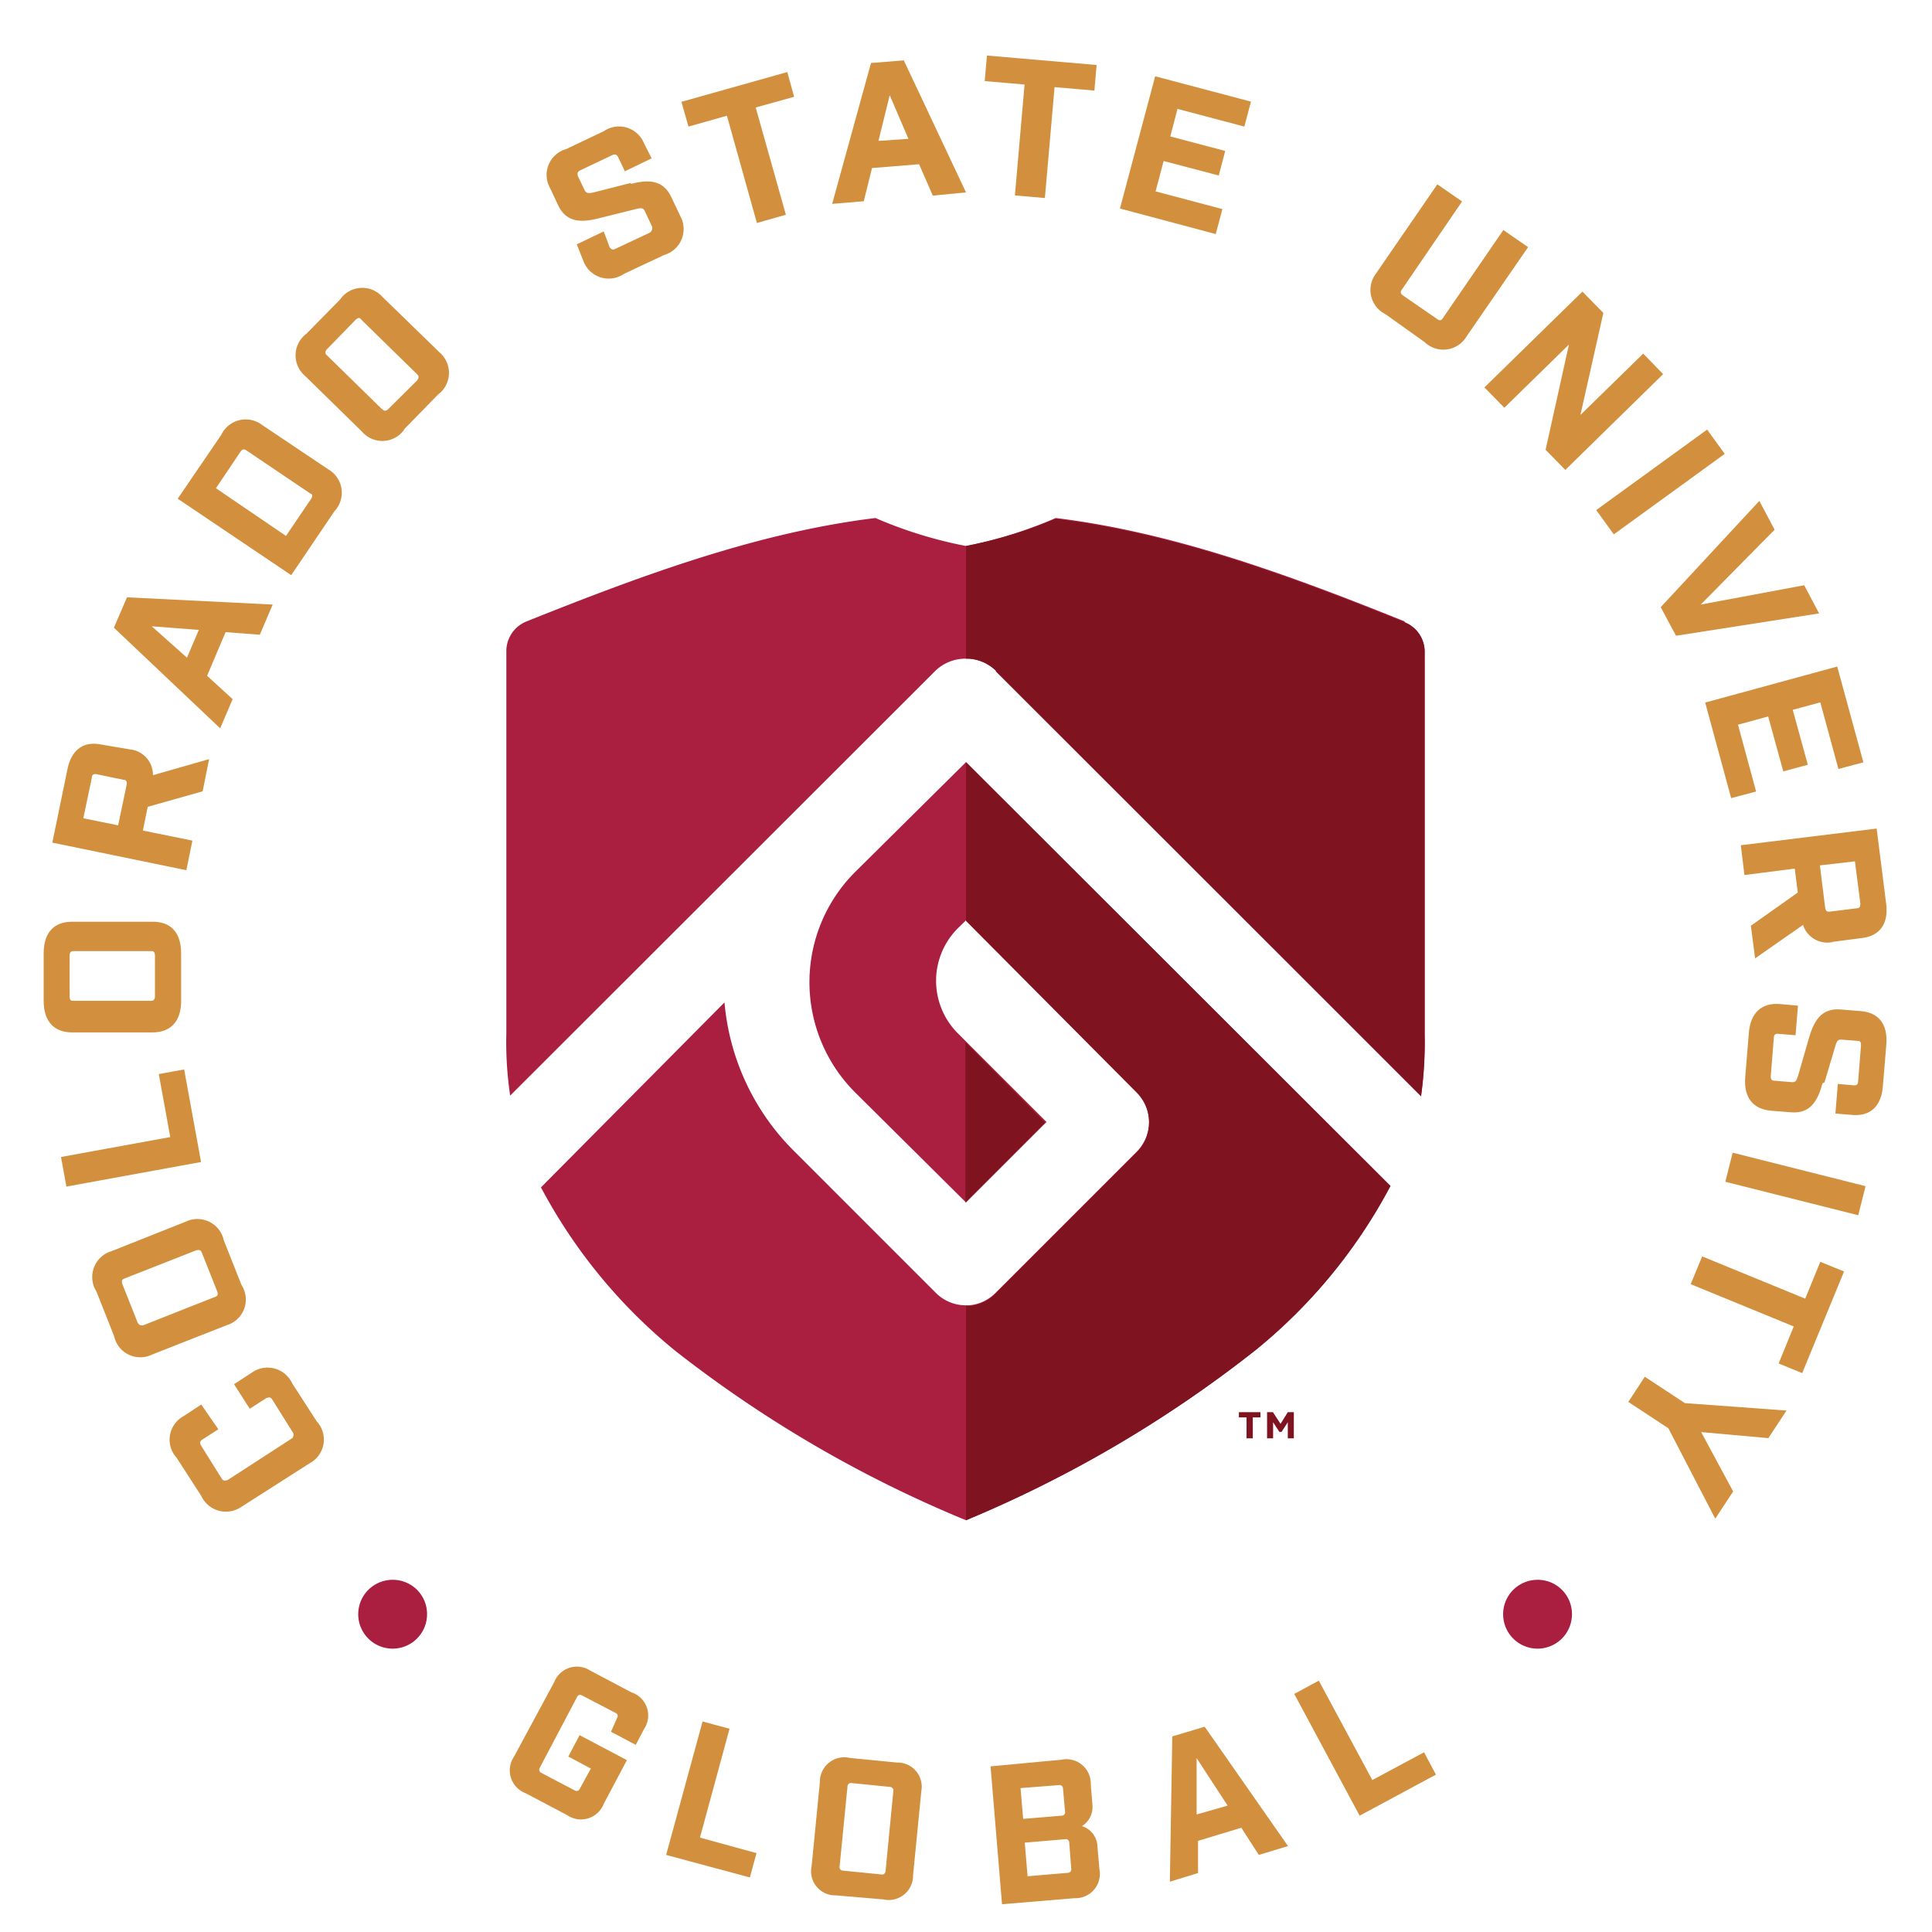 <svg id="Layer_1" data-name="Layer 1" xmlns="http://www.w3.org/2000/svg" xmlns:xlink="http://www.w3.org/1999/xlink" viewBox="0 0 96 96"><defs><style>.cls-1{fill:none;}.cls-2{clip-path:url(#clip-path);}.cls-3{fill:#aa1e40;}.cls-4{fill:#d28f3d;}.cls-5{fill:#7f1420;}</style><clipPath id="clip-path"><rect class="cls-1" x="-344.7" y="-58" width="687.04" height="515.28"/></clipPath></defs><g class="cls-2"><path class="cls-3" d="M21.22,80.21a1.71,1.71,0,1,1-1.7-1.71,1.7,1.7,0,0,1,1.7,1.71"/><path class="cls-3" d="M78.11,80.21A1.71,1.71,0,1,1,76.4,78.5a1.7,1.7,0,0,1,1.71,1.71"/><path class="cls-3" d="M42.47,43.35a7.74,7.74,0,0,0,0,10.91L48,59.75h0l4-4-4-4-.41-.41a3.69,3.69,0,0,1,0-5.21l.41-.4,8.47,8.51a2.11,2.11,0,0,1,0,3l-7,7a2.07,2.07,0,0,1-1.32.62H48a2.09,2.09,0,0,1-1.51-.63l-7-7A11.85,11.85,0,0,1,36,49.81L26.88,59a26.43,26.43,0,0,0,6.66,8.11A61.11,61.11,0,0,0,48,75.54a61.14,61.14,0,0,0,14.42-8.48,26.38,26.38,0,0,0,6.67-8.13L48,37.87Z"/><path class="cls-3" d="M69.8,30.88c-6-2.42-11.63-4.44-17.34-5.14A21.66,21.66,0,0,1,48,27.13a21.55,21.55,0,0,1-4.5-1.39c-5.71.7-11.31,2.72-17.34,5.14a1.59,1.59,0,0,0-1,1.46v19a18,18,0,0,0,.19,3.1L46.46,33.35A2.14,2.14,0,0,1,48,32.73h.16a2.13,2.13,0,0,1,1.34.61L70.61,54.47a19.54,19.54,0,0,0,.18-3.09v-19a1.57,1.57,0,0,0-1-1.46"/><path class="cls-4" d="M15.74,70.63l-1.22-1.89a1.35,1.35,0,0,0-2-.54l-.89.58L12.41,70l.84-.54c.08,0,.17-.09.29.1l1,1.6c.11.16,0,.24,0,.29l-3.24,2.1c-.08,0-.18.08-.29-.09l-1-1.6c-.12-.18-.05-.25,0-.3l.84-.54L10,69.79l-.88.58a1.33,1.33,0,0,0-.34,2.07L10,74.33a1.35,1.35,0,0,0,2,.54L15.4,72.7a1.33,1.33,0,0,0,.34-2.07"/><path class="cls-4" d="M10.69,64.44,7.1,65.86c-.09,0-.18,0-.26-.14l-.75-1.89c-.08-.21,0-.26.09-.3l3.59-1.41c.09,0,.19-.06.27.15l.75,1.89c.07.19,0,.25-.1.28M12,63.85l-.88-2.22a1.34,1.34,0,0,0-1.88-.93l-3.7,1.47a1.34,1.34,0,0,0-.75,2l.88,2.22a1.33,1.33,0,0,0,1.88.92l3.71-1.46a1.33,1.33,0,0,0,.74-2"/></g><polygon class="cls-4" points="7.89 53.37 8.46 56.5 3.03 57.49 3.3 58.96 9.99 57.74 9.15 53.14 7.89 53.37"/><g class="cls-2"><path class="cls-4" d="M3.65,47.26l3.86,0c.09,0,.19,0,.19.24l0,2c0,.2-.1.23-.2.23l-3.85,0c-.1,0-.19,0-.19-.23l0-2c0-.22.1-.24.19-.24M7.59,45.8l-4,0c-.91,0-1.41.54-1.42,1.54l0,2.39c0,1,.49,1.56,1.4,1.57l4,0c.91,0,1.42-.54,1.43-1.54l0-2.39c0-1-.48-1.56-1.39-1.57"/><path class="cls-4" d="M4.14,40.66l.42-2c0-.2.14-.21.24-.19l1.35.28c.1,0,.18.07.14.26l-.42,2ZM7.6,38.52a1.27,1.27,0,0,0-1.12-1.28L5.05,37c-.9-.19-1.5.25-1.7,1.23L2.6,41.87l6.66,1.37.3-1.47-2.46-.5.24-1.18,2.73-.77.32-1.6Z"/></g><path class="cls-4" d="M9.29,32.68,7.54,31.12l2.34.18Zm1,.9.92-2.17,1.7.13.64-1.5-7.24-.36-.65,1.51,5.28,5,.62-1.45Z"/><g class="cls-2"><path class="cls-4" d="M10.73,24.26l1.21-1.8c.11-.17.2-.14.29-.09l3.2,2.16c.08,0,.14.13,0,.3l-1.22,1.8ZM11,21.6,8.83,24.78l5.64,3.8,2.15-3.18a1.34,1.34,0,0,0-.31-2.08L13,21.1a1.34,1.34,0,0,0-2,.5"/><path class="cls-4" d="M19,20.35l-2.76-2.7c-.07-.06-.12-.15,0-.29l1.42-1.46c.16-.16.24-.1.31,0l2.76,2.7c.07.07.11.15,0,.3L19.3,20.32c-.14.14-.23.1-.3,0m1.09,1,1.67-1.71a1.34,1.34,0,0,0,.08-2.1L19,14.75a1.34,1.34,0,0,0-2.1.13l-1.67,1.7a1.34,1.34,0,0,0-.07,2.1L18,21.46a1.33,1.33,0,0,0,2.09-.12"/><path class="cls-4" d="M31.35,9.09l-1.85.47c-.33.08-.39,0-.46-.13l-.33-.69c0-.08-.07-.18.13-.28l1.58-.75c.17-.08.24,0,.29.09l.34.71,1.33-.64L32,7.12a1.34,1.34,0,0,0-2-.6l-1.87.89a1.33,1.33,0,0,0-.8,1.93l.41.87c.43.9,1.23.83,2,.64l1.85-.46c.32-.08.38-.05.46.12l.36.77c0,.1,0,.19-.12.28l-1.7.8c-.17.09-.24,0-.3-.08L30,11.5l-1.34.64L29,13a1.34,1.34,0,0,0,2,.61l2-.94a1.34,1.34,0,0,0,.8-1.94l-.45-.95c-.43-.9-1.23-.84-2-.64"/></g><polygon class="cls-4" points="39.12 3.58 33.86 5.06 34.21 6.29 36.12 5.75 37.61 11.08 39.05 10.67 37.55 5.34 39.46 4.81 39.12 3.58"/><path class="cls-4" d="M45.14,6.9,43.65,7l.56-2.27ZM43.28,3.13l-1.93,7L42.92,10l.41-1.65,2.34-.19.68,1.56L48,9.56,44.91,3Z"/><polygon class="cls-4" points="48.93 4.03 50.91 4.2 50.43 9.71 51.92 9.84 52.4 4.33 54.38 4.5 54.49 3.23 49.04 2.76 48.93 4.03"/><polygon class="cls-4" points="61.83 6.29 62.16 5.05 57.4 3.79 55.65 10.36 60.41 11.63 60.74 10.39 57.42 9.51 57.82 8 60.56 8.72 60.88 7.5 58.15 6.78 58.51 5.41 61.83 6.29"/><g class="cls-2"><path class="cls-4" d="M30.66,85.37a.17.17,0,0,0-.08-.26l-1.65-.86a.17.17,0,0,0-.26.08l-1.85,3.51a.18.18,0,0,0,.09.26l1.64.86a.17.17,0,0,0,.26-.08l.55-1-1.12-.6.56-1.06,2.35,1.24L30,89.63a1.21,1.21,0,0,1-1.82.56L26.11,89.1a1.21,1.21,0,0,1-.57-1.81l2-3.71A1.21,1.21,0,0,1,29.31,83l2.06,1.09A1.21,1.21,0,0,1,32,85.92l-.41.78-1.23-.65Z"/></g><polygon class="cls-4" points="36.25 85.9 34.78 91.31 37.59 92.08 37.26 93.29 33.1 92.17 34.91 85.54 36.25 85.9"/><g class="cls-2"><path class="cls-4" d="M41.72,92.74a.17.17,0,0,0,.17.21l1.9.19A.17.17,0,0,0,44,93l.39-4a.18.18,0,0,0-.17-.21l-1.89-.19a.18.18,0,0,0-.22.18Zm-.18,1.44a1.2,1.2,0,0,1-1.21-1.46l.41-4.18a1.21,1.21,0,0,1,1.48-1.19l2.35.23A1.2,1.2,0,0,1,45.78,89l-.41,4.18a1.21,1.21,0,0,1-1.48,1.2Z"/><path class="cls-4" d="M53.06,93.06a.17.17,0,0,0,.17-.2l-.1-1.3a.17.17,0,0,0-.21-.17l-2,.17.14,1.67Zm-.32-2.84a.17.17,0,0,0,.18-.21l-.1-1.14a.17.17,0,0,0-.2-.17l-1.91.15.13,1.53Zm0-2.78a1.21,1.21,0,0,1,1.46,1.22l.08,1a1.12,1.12,0,0,1-.52,1.08,1.09,1.09,0,0,1,.77,1l.1,1.14a1.21,1.21,0,0,1-1.24,1.44l-3.6.3-.57-6.85Z"/></g><path class="cls-4" d="M59.46,87.36l0,2.8L61,89.72Zm.07,4.11,0,1.6-1.4.43.12-7.22,1.61-.48L64,91.73l-1.45.44-.87-1.35Z"/><polygon class="cls-4" points="65.53 83.51 68.19 88.45 70.76 87.07 71.35 88.18 67.56 90.22 64.31 84.17 65.53 83.51"/><g class="cls-2"><path class="cls-4" d="M71.68,15.83c-.06.08-.13.14-.3,0l-1.64-1.13c-.18-.12-.15-.22-.09-.3l3-4.39-1.23-.85-3.06,4.45a1.34,1.34,0,0,0,.48,2L70.79,17a1.34,1.34,0,0,0,2.08-.28l3.06-4.44-1.23-.85Z"/></g><polygon class="cls-4" points="78.53 20.62 79.67 15.55 78.63 14.49 73.76 19.25 74.75 20.26 77.96 17.12 76.8 22.35 77.78 23.35 82.64 18.59 81.65 17.57 78.53 20.62"/><rect class="cls-4" x="79.1" y="23.2" width="6.81" height="1.49" transform="translate(1.67 53.03) rotate(-35.97)"/><polygon class="cls-4" points="84.51 30.04 88.18 26.32 87.42 24.89 82.52 30.17 83.28 31.59 90.39 30.48 89.65 29.08 84.51 30.04"/><polygon class="cls-4" points="84.73 34.91 86.02 39.66 87.26 39.33 86.36 36.01 87.86 35.6 88.61 38.33 89.83 38 89.08 35.27 90.45 34.9 91.35 38.21 92.59 37.88 91.29 33.12 84.73 34.91"/><g class="cls-2"><path class="cls-4" d="M92.17,42.8l.27,2.08c0,.2-.06.24-.16.25l-1.37.17c-.1,0-.19,0-.22-.2L90.43,43Zm-1.11,4,1.46-.19c.9-.11,1.33-.72,1.2-1.72l-.47-3.72L86.5,42l.18,1.48,2.5-.32.15,1.19L87,46l.21,1.62,2.38-1.66a1.27,1.27,0,0,0,1.47.85"/><path class="cls-4" d="M90.66,53.78,91.19,52c.09-.33.16-.35.34-.34l.76.06c.09,0,.2,0,.18.26l-.14,1.74c0,.19-.1.22-.22.21l-.79-.07-.12,1.47.83.07c.91.08,1.45-.43,1.53-1.43l.17-2.07c.08-1-.37-1.59-1.28-1.66l-1-.08c-1-.08-1.34.65-1.57,1.44l-.53,1.84c-.1.31-.15.34-.33.33l-.85-.07c-.12,0-.2-.06-.18-.25l.15-1.87c0-.19.1-.22.22-.21l.86.07.12-1.47-.91-.08c-.9-.07-1.45.44-1.53,1.43l-.18,2.2c-.08,1,.37,1.59,1.28,1.67l1,.08c1,.08,1.34-.64,1.56-1.44"/></g><rect class="cls-4" x="88.46" y="55.43" width="1.49" height="6.81" transform="translate(10.37 130.96) rotate(-75.86)"/><polygon class="cls-4" points="90.45 62.7 89.7 64.53 84.58 62.43 84.01 63.81 89.13 65.91 88.38 67.75 89.55 68.23 91.63 63.18 90.45 62.7"/><polygon class="cls-4" points="84.53 71.16 87.87 71.46 88.77 70.09 83.72 69.72 81.73 68.41 80.91 69.66 82.9 70.97 85.23 75.46 86.12 74.11 84.53 71.16"/><polygon class="cls-5" points="62.63 70.43 62.25 70.43 62.25 71.47 61.94 71.47 61.94 70.43 61.56 70.43 61.56 70.17 62.63 70.17 62.63 70.43"/><polygon class="cls-5" points="64.29 70.17 64.29 71.47 63.99 71.47 63.99 70.67 63.68 71.15 63.57 71.15 63.26 70.67 63.26 71.47 62.96 71.47 62.96 70.17 63.25 70.17 63.63 70.75 63.99 70.17 64.29 70.17"/><g class="cls-2"><path class="cls-5" d="M48,45.76l8.47,8.52a2.11,2.11,0,0,1,0,3l-7,7a2.07,2.07,0,0,1-1.32.62H48V75.54a61.14,61.14,0,0,0,14.42-8.48,26.38,26.38,0,0,0,6.67-8.13L48,37.87Z"/></g><polygon class="cls-5" points="47.97 59.75 51.93 55.78 47.97 51.79 47.97 59.75"/><g class="cls-2"><path class="cls-5" d="M49.47,33.35,70.61,54.47a19.54,19.54,0,0,0,.18-3.09v-19a1.57,1.57,0,0,0-1-1.46c-6-2.42-11.63-4.44-17.34-5.14A22.28,22.28,0,0,1,48,27.13v5.6h.16a2.13,2.13,0,0,1,1.34.61"/></g></svg>